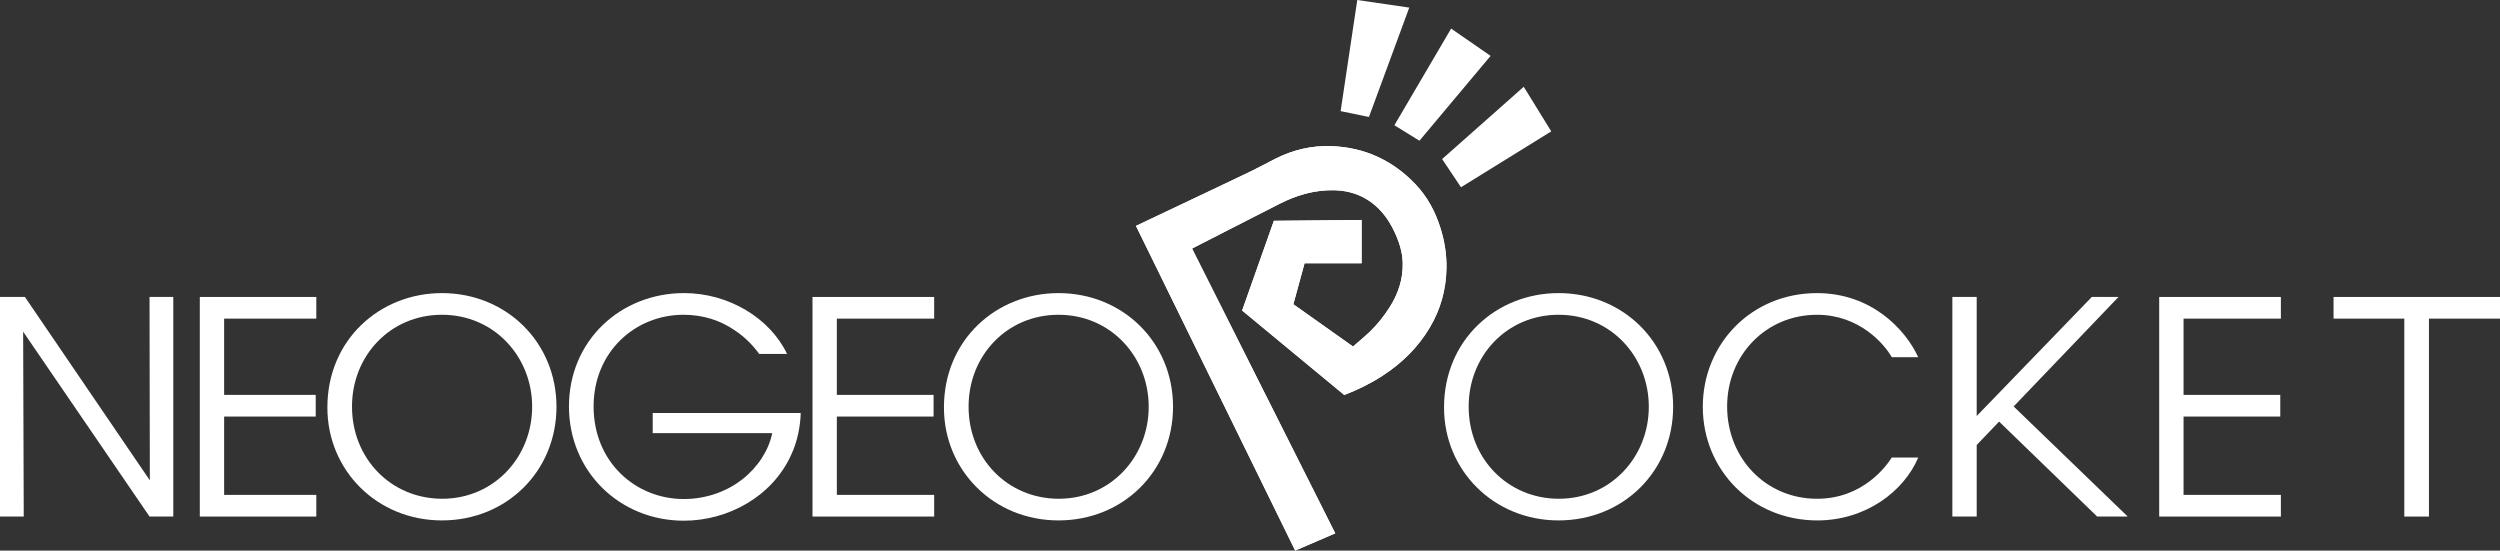 <?xml version="1.0" encoding="UTF-8" standalone="no"?>
<svg
   version="1.1"
   viewBox="0 0 264 58.141"
   id="svg25"
   sodipodi:docname="logo.svg"
   width="264"
   height="58.141"
   inkscape:version="1.1 (c68e22c387, 2021-05-23)"
   xmlns:inkscape="http://www.inkscape.org/namespaces/inkscape"
   xmlns:sodipodi="http://sodipodi.sourceforge.net/DTD/sodipodi-0.dtd"
   xmlns="http://www.w3.org/2000/svg"
   xmlns:svg="http://www.w3.org/2000/svg">
  <rect x="0" y="0" width="264" height="58.141" fill="#333333" stroke="none"/>
  <defs
     id="defs29" />
  <sodipodi:namedview
     id="namedview27"
     pagecolor="#505050"
     bordercolor="#eeeeee"
     borderopacity="1"
     inkscape:pageshadow="0"
     inkscape:pageopacity="0"
     inkscape:pagecheckerboard="0"
     showgrid="false"
     inkscape:zoom="4.0075758"
     inkscape:cx="132.12476"
     inkscape:cy="-0.87334594"
     inkscape:window-width="1360"
     inkscape:window-height="745"
     inkscape:window-x="-8"
     inkscape:window-y="-8"
     inkscape:window-maximized="1"
     inkscape:current-layer="g23" />
  <g
     transform="scale(0.44)"
     id="g23">
    <path
       d="M 35.961,115.284 35.889,71.271 h 5.7 v 52.701 h -5.7 L 5.556,79.602 5.697,123.972 H 0 V 71.271 h 5.982 z"
       id="path7"
       style="fill:#ffffff;fill-opacity:1" />
    <path
       d="m 47.952,71.271 h 27.96 V 76.47 H 53.793 v 18.303 h 21.978 v 5.199 H 53.793 v 18.801 h 22.119 v 5.199 h -27.96 z"
       id="path9"
       style="fill:#ffffff;fill-opacity:1" />
    <path
       d="m 78.573,97.764 c 0,-16.236 12.606,-27.42 27.492,-27.42 15.453,0 27.489,11.823 27.489,27.276 0,15.456 -11.964,27.279 -27.489,27.279 -15.597,0 -27.492,-12.039 -27.492,-27.066 z m 5.91,-0.144 c 0,12.393 9.33,22.08 21.651,22.08 12.465,0 21.582,-10.041 21.582,-22.08 0,-12.036 -9.117,-22.077 -21.651,-22.077 -12.393,0 -21.582,9.828 -21.582,22.005 z"
       id="path11"
       style="fill:#ffffff;fill-opacity:1" />
    <path
       d="m 182.202,84.945 c -1.638,-2.28 -3.633,-4.203 -5.91,-5.697 -3.42,-2.352 -7.551,-3.705 -12.249,-3.705 -11.538,0 -21.579,8.832 -21.579,22.005 0,13.389 10.113,22.221 21.648,22.221 5.556,0 10.47,-1.92 14.103,-4.77 3.705,-2.922 6.267,-6.909 7.122,-11.043 h -28.686 v -4.842 h 35.523 c -0.072,3.063 -0.783,6.909 -2.352,10.185 -4.557,9.9 -15.099,15.669 -25.71,15.669 -15.381,0 -27.561,-11.823 -27.561,-27.42 0,-15.81 12.393,-27.207 27.633,-27.207 10.683,0 20.583,5.985 24.714,14.601 h -6.696 z"
       id="path13"
       style="fill:#ffffff;fill-opacity:1" />
    <path
       d="m 195,71.271 h 29.199 v 5.199 h -23.358 v 18.303 h 23.214 v 5.199 h -23.214 v 18.801 h 23.358 v 5.199 H 195 Z"
       id="path15"
       style="fill:#ffffff;fill-opacity:1" />
    <path
       d="m 226.548,97.764 c 0,-16.236 12.606,-27.42 27.492,-27.42 15.453,0 27.489,11.823 27.489,27.276 0,15.456 -11.964,27.279 -27.489,27.279 -15.597,0 -27.492,-12.039 -27.492,-27.066 z m 5.913,-0.144 c 0,12.393 9.327,22.08 21.648,22.08 12.465,0 21.579,-10.041 21.579,-22.08 0,-12.036 -9.114,-22.077 -21.648,-22.077 -12.393,0 -21.579,9.828 -21.579,22.005 z"
       id="path17"
       style="fill:#ffffff;fill-opacity:1" />
    <path
       d="m 346.569,97.764 c 0,-16.236 12.606,-27.42 27.492,-27.42 15.456,0 27.492,11.823 27.492,27.276 0,15.456 -11.964,27.279 -27.492,27.279 -15.597,0 -27.492,-12.039 -27.492,-27.066 z m 5.91,-0.144 c 0,12.393 9.33,22.08 21.654,22.08 12.462,0 21.579,-10.041 21.579,-22.08 0,-12.036 -9.114,-22.077 -21.651,-22.077 -12.39,0 -21.582,9.828 -21.582,22.005 z"
       id="path21"
       style="fill:#ffffff;fill-opacity:1" />
    <path
       d="m 460.377,109.8 c -3.417,8.121 -12.603,15.102 -24.213,15.102 -15.597,0 -27.492,-12.039 -27.492,-27.276 0,-15.03 11.61,-27.279 27.417,-27.279 13.032,0 21.225,8.691 24.285,15.384 h -6.339 c -1.782,-3.132 -7.761,-10.185 -17.946,-10.185 -12.321,0 -21.579,9.756 -21.579,22.005 0,12.465 9.327,22.152 21.579,22.152 11.043,0 16.665,-7.908 17.946,-9.9 z"
       id="path23"
       style="fill:#ffffff;fill-opacity:1" />
    <path
       d="m 518.208,71.271 h 29.202 v 5.199 h -23.358 v 18.303 h 23.214 v 5.199 h -23.214 v 18.801 h 23.358 v 5.199 h -29.202 z"
       id="path25"
       style="fill:#ffffff;fill-opacity:1" />
    <path
       d="M 577.035,76.47 H 560.052 V 71.271 H 600 v 5.199 h -17.052 v 47.502 h -5.913 z"
       id="path27"
       style="fill:#ffffff;fill-opacity:1" />
    <path
       d="m 503.319,123.972 h 7.335 l -27.381,-26.424 25.17,-26.28 h -6.408 L 474.408,99.843 V 93.072 71.271 h -5.841 v 52.701 h 5.841 v -17.175 l 5.376,-5.616 z"
       id="path37"
       style="fill:#ffffff;fill-opacity:1" />
    <path
       d="M 320.457,128.001 C 308.988,105.189 297.549,82.44 286.104,59.673 c 0.063,-0.045 0.114,-0.09 0.171,-0.117 2.856,-1.461 5.712,-2.922 8.565,-4.38 4.032,-2.058 8.07,-4.11 12.099,-6.18 4.236,-2.175 8.688,-3.483 13.494,-3.33 3.273,0.108 6.27,1.059 8.904,3.066 2.322,1.77 3.963,4.071 5.223,6.672 1.194,2.469 2.046,5.037 2.094,7.809 0.069,3.846 -1.095,7.326 -3.159,10.557 -1.38,2.163 -2.958,4.152 -4.809,5.91 -1.275,1.215 -2.637,2.334 -3.957,3.492 -4.836,-3.429 -9.567,-6.783 -14.319,-10.152 0.903,-3.294 1.791,-6.561 2.685,-9.834 4.617,0 9.168,0 13.695,0 0,-3.468 0,-6.906 0,-10.395 -7.071,0.069 -14.064,0.135 -21.057,0.204 -2.547,7.197 -5.082,14.358 -7.62,21.528 8.187,6.771 16.344,13.521 24.51,20.274 3.246,-1.236 6.324,-2.76 9.222,-4.641 4.617,-3 8.466,-6.771 11.292,-11.517 2.628,-4.41 3.948,-9.216 4.02,-14.349 0.042,-3.18 -0.438,-6.291 -1.374,-9.339 -1.242,-4.038 -3.162,-7.692 -6.093,-10.758 -5.49,-5.748 -12.225,-8.838 -20.193,-9.123 -4.71,-0.168 -9.165,0.897 -13.368,3.009 -1.893,0.951 -3.747,1.98 -5.652,2.904 -4.245,2.052 -8.511,4.059 -12.768,6.081 -3.753,1.785 -7.509,3.564 -11.262,5.343 -1.269,0.603 -2.538,1.206 -3.81,1.809 12.75,25.995 25.482,51.957 38.211,77.922 3.225,-1.389 6.387,-2.751 9.609,-4.137 z"
       id="path41"
       style="fill:#ffffff;fill-opacity:1" />
    <path
       d="m 320.457,128.001 c -3.225,1.386 -6.384,2.748 -9.615,4.137 -12.726,-25.962 -25.461,-51.927 -38.211,-77.919 1.272,-0.606 2.541,-1.209 3.81,-1.812 3.756,-1.779 7.509,-3.558 11.265,-5.34 4.254,-2.022 8.52,-4.032 12.765,-6.084 1.905,-0.924 3.759,-1.953 5.652,-2.904 4.203,-2.112 8.658,-3.174 13.368,-3.009 7.968,0.285 14.703,3.375 20.196,9.126 2.928,3.063 4.848,6.717 6.09,10.758 0.936,3.045 1.419,6.156 1.374,9.336 -0.072,5.133 -1.389,9.939 -4.017,14.352 -2.829,4.743 -6.678,8.514 -11.298,11.514 -2.895,1.881 -5.973,3.405 -9.219,4.641 -8.163,-6.753 -16.323,-13.5 -24.51,-20.271 2.538,-7.173 5.073,-14.331 7.62,-21.531 6.993,-0.069 13.989,-0.135 21.06,-0.204 0,3.489 0,6.93 0,10.398 -4.53,0 -9.081,0 -13.695,0 -0.897,3.273 -1.788,6.537 -2.688,9.831 4.752,3.369 9.483,6.723 14.319,10.155 1.323,-1.161 2.685,-2.28 3.957,-3.492 1.851,-1.761 3.429,-3.75 4.809,-5.91 2.064,-3.231 3.228,-6.711 3.162,-10.56 -0.051,-2.769 -0.903,-5.34 -2.097,-7.806 -1.257,-2.601 -2.901,-4.902 -5.223,-6.675 -2.631,-2.007 -5.631,-2.958 -8.901,-3.063 -4.806,-0.156 -9.261,1.152 -13.497,3.33 -4.026,2.07 -8.064,4.119 -12.099,6.177 -2.856,1.461 -5.709,2.919 -8.562,4.38 -0.06,0.03 -0.111,0.075 -0.174,0.117 11.451,22.767 22.89,45.516 34.359,68.328 z"
       id="path43"
       style="fill:#ffffff;fill-opacity:1" />
    <path
       d="m 328.548,28.074 c -2.286,-0.471 -4.512,-0.93 -6.798,-1.401 1.332,-8.886 2.661,-17.769 3.996,-26.673 4.164,0.606 8.289,1.212 12.477,1.824 -3.231,8.772 -6.447,17.493 -9.675,26.25 z"
       id="path45"
       style="fill:#ffffff;fill-opacity:1" />
    <path
       d="m 365.697,20.826 c 2.211,3.579 4.389,7.113 6.606,10.704 -7.218,4.467 -14.433,8.931 -21.666,13.41 -1.518,-2.265 -3.006,-4.488 -4.53,-6.765 6.525,-5.778 13.038,-11.544 19.59,-17.349 z"
       id="path47"
       style="fill:#ffffff;fill-opacity:1" />
    <path
       d="m 348.267,6.861 c 3.192,2.205 6.327,4.374 9.474,6.549 -5.688,6.786 -11.364,13.554 -17.076,20.364 -1.998,-1.233 -3.978,-2.457 -6.015,-3.714 4.521,-7.698 9.048,-15.417 13.617,-23.199 z"
       id="path49"
       style="fill:#ffffff;fill-opacity:1" />
  </g>
</svg>

